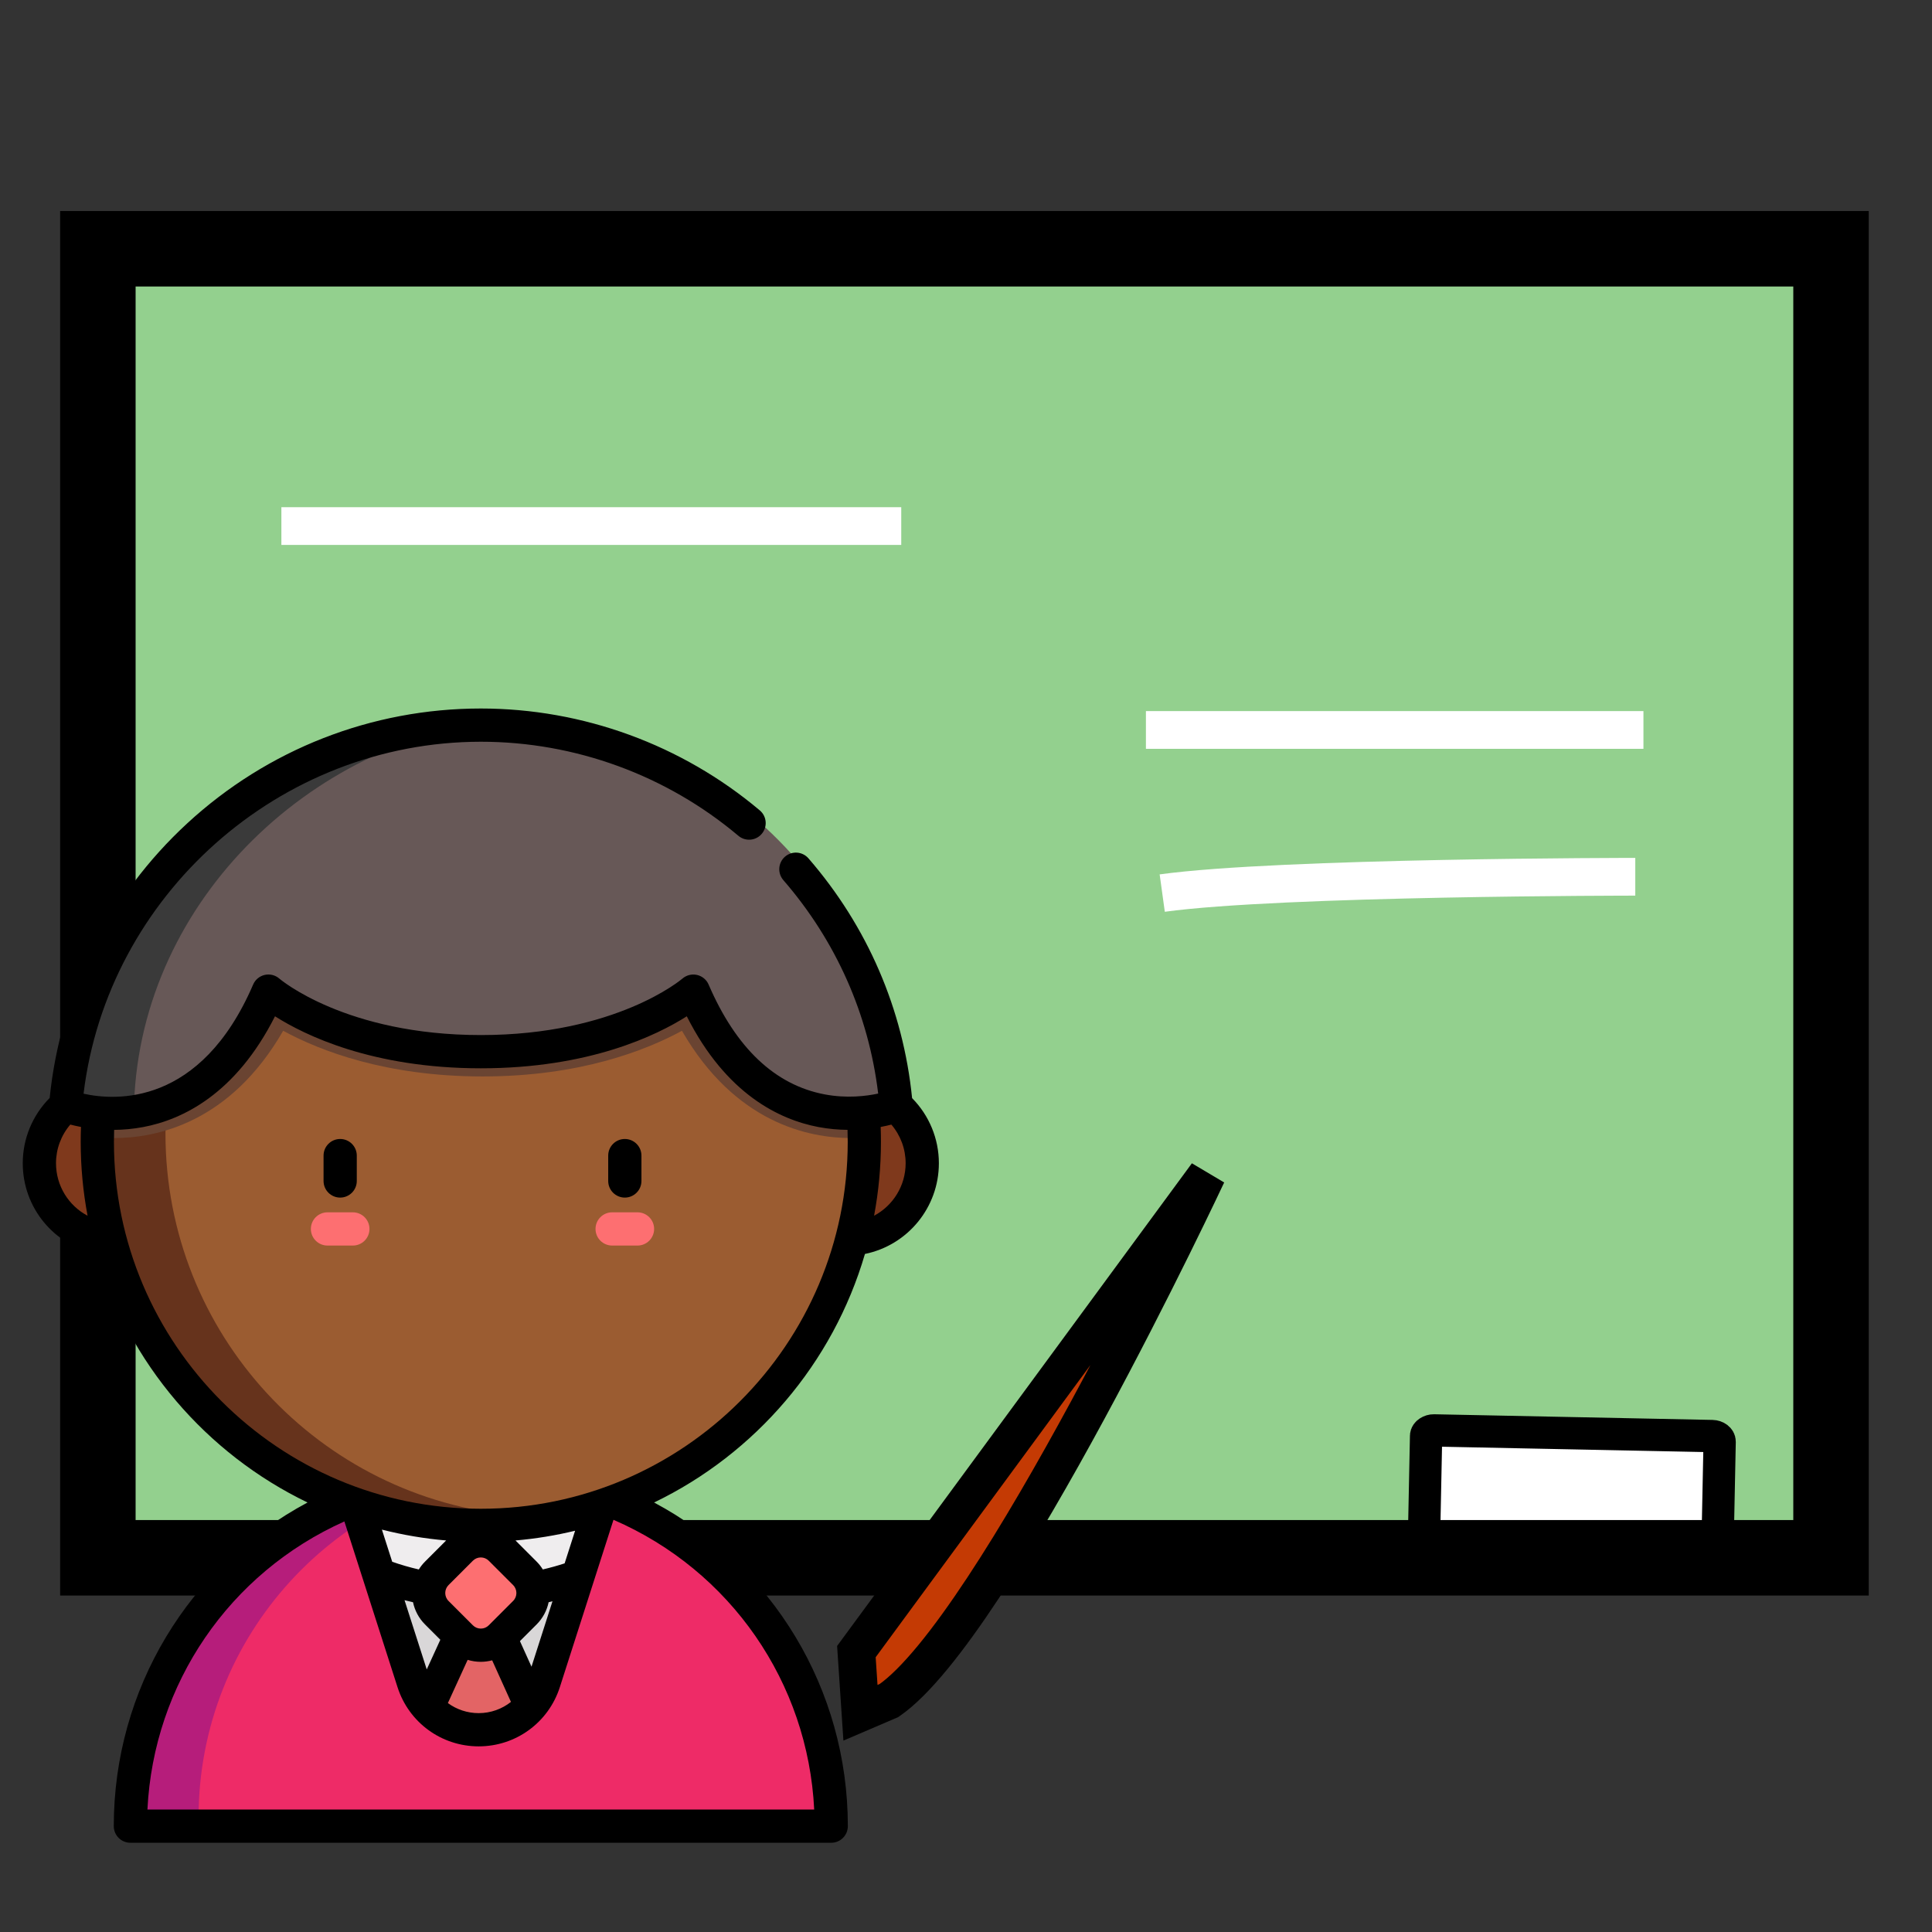 <?xml version="1.0" encoding="UTF-8" standalone="no"?>
<svg
   xmlns:dc="http://purl.org/dc/elements/1.1/"
   xmlns:cc="http://creativecommons.org/ns#"
   xmlns:rdf="http://www.w3.org/1999/02/22-rdf-syntax-ns#"
   xmlns:svg="http://www.w3.org/2000/svg"
   xmlns="http://www.w3.org/2000/svg"
   xmlns:sodipodi="http://sodipodi.sourceforge.net/DTD/sodipodi-0.dtd"
   xmlns:inkscape="http://www.inkscape.org/namespaces/inkscape"
   inkscape:version="1.0 (4035a4fb49, 2020-05-01)"
   sodipodi:docname="courses.svg"
   id="svg44"
   version="1.1"
   viewBox="-49 0 512 512.001">
  <rect x="-49" y="0" width="512" height="512.001" fill="#333333" stroke="none"/>
  <defs
     id="defs48" />
  <sodipodi:namedview
     inkscape:current-layer="svg44"
     inkscape:window-maximized="1"
     inkscape:window-y="-8"
     inkscape:window-x="-8"
     inkscape:cy="412.51598"
     inkscape:cx="577.46988"
     inkscape:zoom="0.538856"
     showgrid="false"
     id="namedview46"
     inkscape:window-height="837"
     inkscape:window-width="1600"
     inkscape:pageshadow="2"
     inkscape:pageopacity="0"
     guidetolerance="10"
     gridtolerance="10"
     objecttolerance="10"
     borderopacity="1"
     bordercolor="#666666"
     pagecolor="#ffffff" />
  <rect
     y="65.924"
     x="-23.063"
     height="346.909"
     width="459.304"
     id="rect875"
     style="fill:#93d08e;fill-opacity:1;stroke:none;stroke-width:40;stroke-linecap:round;stroke-miterlimit:4;stroke-dasharray:none;stroke-opacity:1" />
  <rect
     transform="rotate(91.164)"
     ry="2"
     rx="1.465"
     y="-414.402"
     x="372.271"
     height="77.811"
     width="29.288"
     id="rect877"
     style="fill:#ffffff;fill-opacity:1;stroke:#000000;stroke-width:8.558;stroke-linecap:round" />
  <rect
     style="fill:none;fill-opacity:1;stroke:#000000;stroke-width:20;stroke-linecap:round;stroke-miterlimit:4;stroke-dasharray:none;stroke-opacity:1"
     id="rect875-2"
     width="459.304"
     height="346.909"
     x="-23.063"
     y="65.924" />
  <path
     style="stroke-width:0.587;fill:#ee2b67;fill-opacity:1"
     id="path2"
     fill="#fa9f6a"
     d="m -13.993,481.7 c 0,-51.285 41.575,-92.86 92.86,-92.86 51.285,0 92.86,41.575 92.86,92.86 z m 0,0" />
  <path
     style="stroke-width:0.587;fill:#b61d7b;fill-opacity:1"
     id="path4"
     fill="#eb8f59"
     d="m 87.674,389.257 c -2.899,-0.273 -5.836,-0.417 -8.806,-0.417 -51.285,0 -92.86,41.575 -92.86,92.86 H 3.619 c 0,-48.315 36.899,-88.006 84.054,-92.443 z m 0,0" />
  <path
     style="stroke-width:0.587;fill:#7f391c;fill-opacity:1"
     id="path6"
     fill="#cc9883"
     d="m 195.853,306.017 c 0,11.127 -9.022,20.147 -20.147,20.147 -11.127,0 -20.147,-9.02 -20.147,-20.147 0,-11.127 9.02,-20.147 20.147,-20.147 11.125,0 20.147,9.02 20.147,20.147 z m 0,0" />
  <path
     style="stroke-width:0.587;fill:#7f391c;fill-opacity:1"
     id="path8"
     fill="#cc9883"
     d="m 2.175,306.017 c 0,11.127 -9.02,20.147 -20.147,20.147 -11.125,0 -20.147,-9.02 -20.147,-20.147 0,-11.127 9.022,-20.147 20.147,-20.147 11.127,0 20.147,9.02 20.147,20.147 z m 0,0" />
  <path
     style="stroke-width:0.587"
     id="path10"
     fill="#d9d7d8"
     d="M 78.301,376.584 H 39.523 l 21.461,66.939 c 2.413,7.527 9.412,12.632 17.317,12.632 7.903,0 14.902,-5.105 17.314,-12.632 l 21.463,-66.939 z m 0,0" />
  <path
     style="stroke-width:0.587"
     id="path12"
     fill="#e36465"
     d="m 78.301,456.155 c 5.44,0 10.451,-2.419 13.833,-6.382 L 78.645,419.921 64.809,450.147 c 3.373,3.736 8.226,6.008 13.492,6.008 z m 0,0" />
  <path
     style="stroke-width:0.587"
     id="path14"
     fill="#efedee"
     d="m 45.649,395.694 6.199,19.333 c 5.669,2.218 14.991,4.894 27.02,4.894 11.157,0 19.984,-2.302 25.729,-4.405 l 7.49,-23.36 v -0.044 H 45.649 Z m 0,0" />
  <path
     style="stroke-width:0.587;fill:#9b5c31;fill-opacity:1"
     id="path16"
     fill="#fbc4ac"
     d="m 180.5,300.36 c 0,56.131 -45.501,101.635 -101.632,101.635 -56.131,0 -101.632,-45.504 -101.632,-101.635 0,-56.129 45.501,-101.632 101.632,-101.632 56.131,0 101.632,45.504 101.632,101.632 z m 0,0" />
  <path
     style="stroke-width:0.587;fill:#66331c;fill-opacity:1"
     id="path18"
     fill="#e3b098"
     d="m -5.148,300.36 c 0,-53.161 40.819,-96.782 92.824,-101.247 -2.903,-0.25 -5.841,-0.385 -8.809,-0.385 -56.131,0 -101.632,45.504 -101.632,101.635 0,56.131 45.501,101.632 101.632,101.632 2.968,0 5.905,-0.135 8.809,-0.385 -52.005,-4.465 -92.824,-48.086 -92.824,-101.249 z m 0,0" />
  <path
     style="stroke-width:0.587;fill:#6a4432;fill-opacity:1"
     id="path20"
     fill="#e3b098"
     d="m 78.867,198.727 c -56.131,0 -101.632,45.504 -101.632,101.632 0,0.358 0.009,0.711 0.011,1.069 1.268,0.101 2.605,0.167 4.016,0.167 11.111,0 30.673,-3.94 44.781,-28.428 9.767,5.307 27.267,12.102 52.84,12.102 25.575,0 43.075,-6.795 52.84,-12.102 14.108,24.488 33.67,28.428 44.781,28.428 h 0.002 c 1.399,0 2.722,-0.064 3.981,-0.165 0.002,-0.355 0.011,-0.711 0.011,-1.069 0,-56.131 -45.501,-101.635 -101.632,-101.635 z m 0,0" />
  <path
     style="stroke-width:0.587"
     id="path26"
     fill="#fd6f71"
     d="m 73.655,431.594 -6.46,-6.46 c -2.88,-2.88 -2.88,-7.547 0,-10.428 l 6.46,-6.458 c 2.878,-2.88 7.547,-2.88 10.425,0 l 6.46,6.458 c 2.878,2.88 2.878,7.547 0,10.428 l -6.46,6.46 c -2.878,2.878 -7.547,2.878 -10.425,0 z m 0,0" />
  <path
     style="stroke-width:0.587;fill:#675857;fill-opacity:1"
     id="path28"
     fill="#efedee"
     d="m 78.899,189.919 h -0.032 c -57.674,0 -105.166,44.44 -110.03,100.876 0,0 34.785,13.622 53.741,-30.384 0,0 18.113,16.051 56.305,16.051 38.193,0 56.307,-16.051 56.307,-16.051 18.956,44.006 53.741,30.384 53.741,30.384 C 184.068,234.358 136.576,189.919 78.899,189.919 Z m 0,0" />
  <path
     style="stroke-width:0.587;fill:#3a3a3a;fill-opacity:1"
     id="path30"
     fill="#d9d7d8"
     d="m 87.791,190.279 c -2.933,-0.234 -5.896,-0.36 -8.889,-0.36 h -0.034 c -57.674,0 -105.166,44.44 -110.03,100.876 0,0 7.63,2.988 17.688,1.644 1.965,-54.45 48.29,-97.83 101.265,-102.16 z m 0,0" />
  <path
     style="stroke-width:0.587"
     id="path32"
     fill="#fd6f71"
     d="m 119.947,330.085 h -6.724 c -2.433,0 -4.403,-1.972 -4.403,-4.403 0,-2.431 1.97,-4.403 4.403,-4.403 h 6.724 c 2.431,0 4.403,1.972 4.403,4.403 0,2.431 -1.972,4.403 -4.403,4.403 z m 0,0" />
  <path
     style="stroke-width:0.587"
     id="path34"
     fill="#fd6f71"
     d="m 44.511,330.085 h -6.724 c -2.433,0 -4.403,-1.972 -4.403,-4.403 0,-2.431 1.97,-4.403 4.403,-4.403 h 6.724 c 2.431,0 4.403,1.972 4.403,4.403 0,2.431 -1.97,4.403 -4.403,4.403 z m 0,0" />
  <path
     style="stroke-width:0.587"
     id="path36"
     d="m 192.714,291.009 c -2.369,-23.577 -11.845,-45.515 -27.467,-63.541 -1.592,-1.837 -4.373,-2.034 -6.213,-0.443 -1.837,1.594 -2.034,4.373 -0.443,6.213 13.964,16.108 22.612,35.599 25.135,56.567 -3.133,0.677 -8.309,1.33 -14.182,0.218 -13.161,-2.493 -23.509,-12.285 -30.756,-29.111 -0.557,-1.291 -1.702,-2.231 -3.073,-2.543 -1.371,-0.312 -2.816,0.055 -3.878,0.979 -0.17,0.149 -17.583,14.955 -53.4,14.955 -35.817,0 -53.228,-14.806 -53.386,-14.943 -1.057,-0.938 -2.502,-1.309 -3.878,-1.002 -1.381,0.307 -2.527,1.259 -3.087,2.555 -13.946,32.379 -36.619,30.785 -44.94,28.928 6.364,-52.585 51.92,-93.273 105.309,-93.273 24.917,0 49.148,8.852 68.226,24.926 1.86,1.569 4.637,1.33 6.203,-0.53 1.566,-1.86 1.33,-4.637 -0.53,-6.203 -20.665,-17.411 -46.91,-26.999 -73.934,-26.999 -28.893,0 -56.525,10.811 -77.805,30.441 -20.734,19.126 -33.629,44.912 -36.447,72.767 -4.552,4.584 -7.137,10.79 -7.137,17.294 0,11.788 8.272,21.743 19.594,24.05 8.481,29.017 29.054,52.925 55.876,65.864 -31.478,16.817 -51.347,49.526 -51.347,85.77 0,2.433 1.972,4.403 4.403,4.403 H 171.283 c 2.431,0 4.403,-1.97 4.403,-4.403 0,-36.225 -19.871,-68.95 -51.345,-85.77 26.822,-12.941 47.396,-36.849 55.876,-65.868 11.306,-2.312 19.594,-12.299 19.594,-24.045 0,-6.488 -2.571,-12.673 -7.098,-17.253 z m -226.874,17.253 c 0,-3.779 1.362,-7.403 3.791,-10.24 0.798,0.209 1.748,0.427 2.828,0.631 -0.048,1.319 -0.073,2.64 -0.073,3.951 0,6.687 0.631,13.23 1.819,19.578 -5.013,-2.651 -8.364,-7.914 -8.364,-13.92 z M 166.773,479.542 H -9.927 c 1.631,-33.274 21.681,-62.683 52.193,-76.344 l 14.081,43.914 c 3.009,9.384 11.652,15.691 21.509,15.691 9.854,0 18.498,-6.307 21.509,-15.691 l 14.218,-44.348 c 31.065,13.462 51.54,43.158 53.189,76.778 z M 94.852,415.917 c -0.461,-0.736 -1.002,-1.438 -1.642,-2.078 l -5.6,-5.6 c 5.389,-0.463 10.666,-1.335 15.796,-2.578 l -2.773,8.646 c -1.871,0.615 -3.802,1.154 -5.781,1.61 z m 2.562,8.437 -5.559,17.337 -3.064,-6.781 4.419,-4.419 c 1.672,-1.672 2.729,-3.729 3.183,-5.887 0.342,-0.076 0.679,-0.167 1.021,-0.25 z m -10.432,-0.089 -6.458,6.46 c -0.562,0.562 -1.307,0.869 -2.101,0.869 -0.793,0 -1.539,-0.307 -2.101,-0.869 l -6.46,-6.46 c -1.156,-1.158 -1.156,-3.041 0,-4.199 l 6.46,-6.46 c 0.562,-0.56 1.307,-0.869 2.101,-0.869 0.793,0 1.539,0.31 2.101,0.869 l 6.458,6.46 c 1.158,1.158 1.158,3.041 0,4.199 z m -0.573,26.758 c -2.374,1.878 -5.355,2.974 -8.554,2.974 -3.02,0 -5.855,-0.972 -8.162,-2.667 l 5.242,-11.455 c 1.115,0.344 2.286,0.525 3.488,0.525 1.03,0 2.034,-0.142 3.004,-0.399 z M 63.636,413.839 c -0.642,0.642 -1.186,1.346 -1.647,2.085 -2.433,-0.56 -4.786,-1.243 -7.047,-2.039 l -2.734,-8.524 c 5.518,1.408 11.207,2.376 17.028,2.878 z m 4.055,20.709 -3.6,7.868 -5.885,-18.349 c 0.743,0.19 1.493,0.369 2.25,0.539 0.452,2.158 1.509,4.215 3.181,5.887 z m 10.733,-34.711 c -53.613,0 -97.229,-43.619 -97.229,-97.231 0,-1.055 0.018,-2.117 0.053,-3.176 2.397,-0.021 4.997,-0.236 7.726,-0.752 10.361,-1.963 24.486,-8.719 34.904,-29.35 7.877,5.009 25.786,13.783 54.562,13.783 28.776,0 46.687,-8.774 54.565,-13.783 10.416,20.631 24.543,27.387 34.902,29.35 2.722,0.514 5.304,0.722 7.694,0.745 0.034,1.062 0.055,2.126 0.055,3.183 -0.002,53.613 -43.619,97.231 -97.232,97.231 z M 182.642,322.18 c 1.188,-6.348 1.816,-12.888 1.816,-19.576 0,-1.312 -0.023,-2.63 -0.071,-3.947 1.082,-0.202 2.032,-0.422 2.832,-0.628 2.426,2.835 3.786,6.453 3.786,10.233 0,5.986 -3.353,11.258 -8.364,13.918 z m 0,0" />
  <path
     style="stroke-width:0.587"
     id="path40"
     d="m 116.585,301.843 c -2.431,0 -4.403,1.97 -4.403,4.403 v 6.724 c 0,2.431 1.972,4.403 4.403,4.403 2.431,0 4.403,-1.972 4.403,-4.403 v -6.724 c 0,-2.433 -1.972,-4.403 -4.403,-4.403 z m 0,0" />
  <path
     style="stroke-width:0.587"
     id="path42"
     d="m 41.149,301.843 c -2.431,0 -4.403,1.97 -4.403,4.403 v 6.724 c 0,2.431 1.972,4.403 4.403,4.403 2.431,0 4.403,-1.972 4.403,-4.403 v -6.724 c 0,-2.433 -1.972,-4.403 -4.403,-4.403 z m 0,0" />
  <path
     id="path919"
     d="M 186.596,450.658 C 214.694,431.205 270.892,311.246 270.892,311.246 l -92.941,126.444 1.081,16.211 z"
     style="fill:#c43a04;stroke:#000000;stroke-width:10;stroke-linecap:butt;stroke-linejoin:miter;stroke-opacity:1;stroke-miterlimit:4;stroke-dasharray:none;fill-opacity:1" />
  <path
     id="path921"
     d="M 254.681,193.448 H 386.528"
     style="fill:none;stroke:#ffffff;stroke-width:10;stroke-linecap:butt;stroke-linejoin:miter;stroke-opacity:1;stroke-miterlimit:4;stroke-dasharray:none" />
  <path
     id="path923"
     d="m 259.004,236.676 c 31.341,-4.323 125.363,-4.323 125.363,-4.323"
     style="fill:none;stroke:#ffffff;stroke-width:10;stroke-linecap:butt;stroke-linejoin:miter;stroke-opacity:1;stroke-miterlimit:4;stroke-dasharray:none" />
  <path
     id="path925"
     d="M 25.569,139.412 H 189.838"
     style="fill:none;stroke:#ffffff;stroke-width:10;stroke-linecap:butt;stroke-linejoin:miter;stroke-opacity:1;stroke-miterlimit:4;stroke-dasharray:none" />
</svg>
